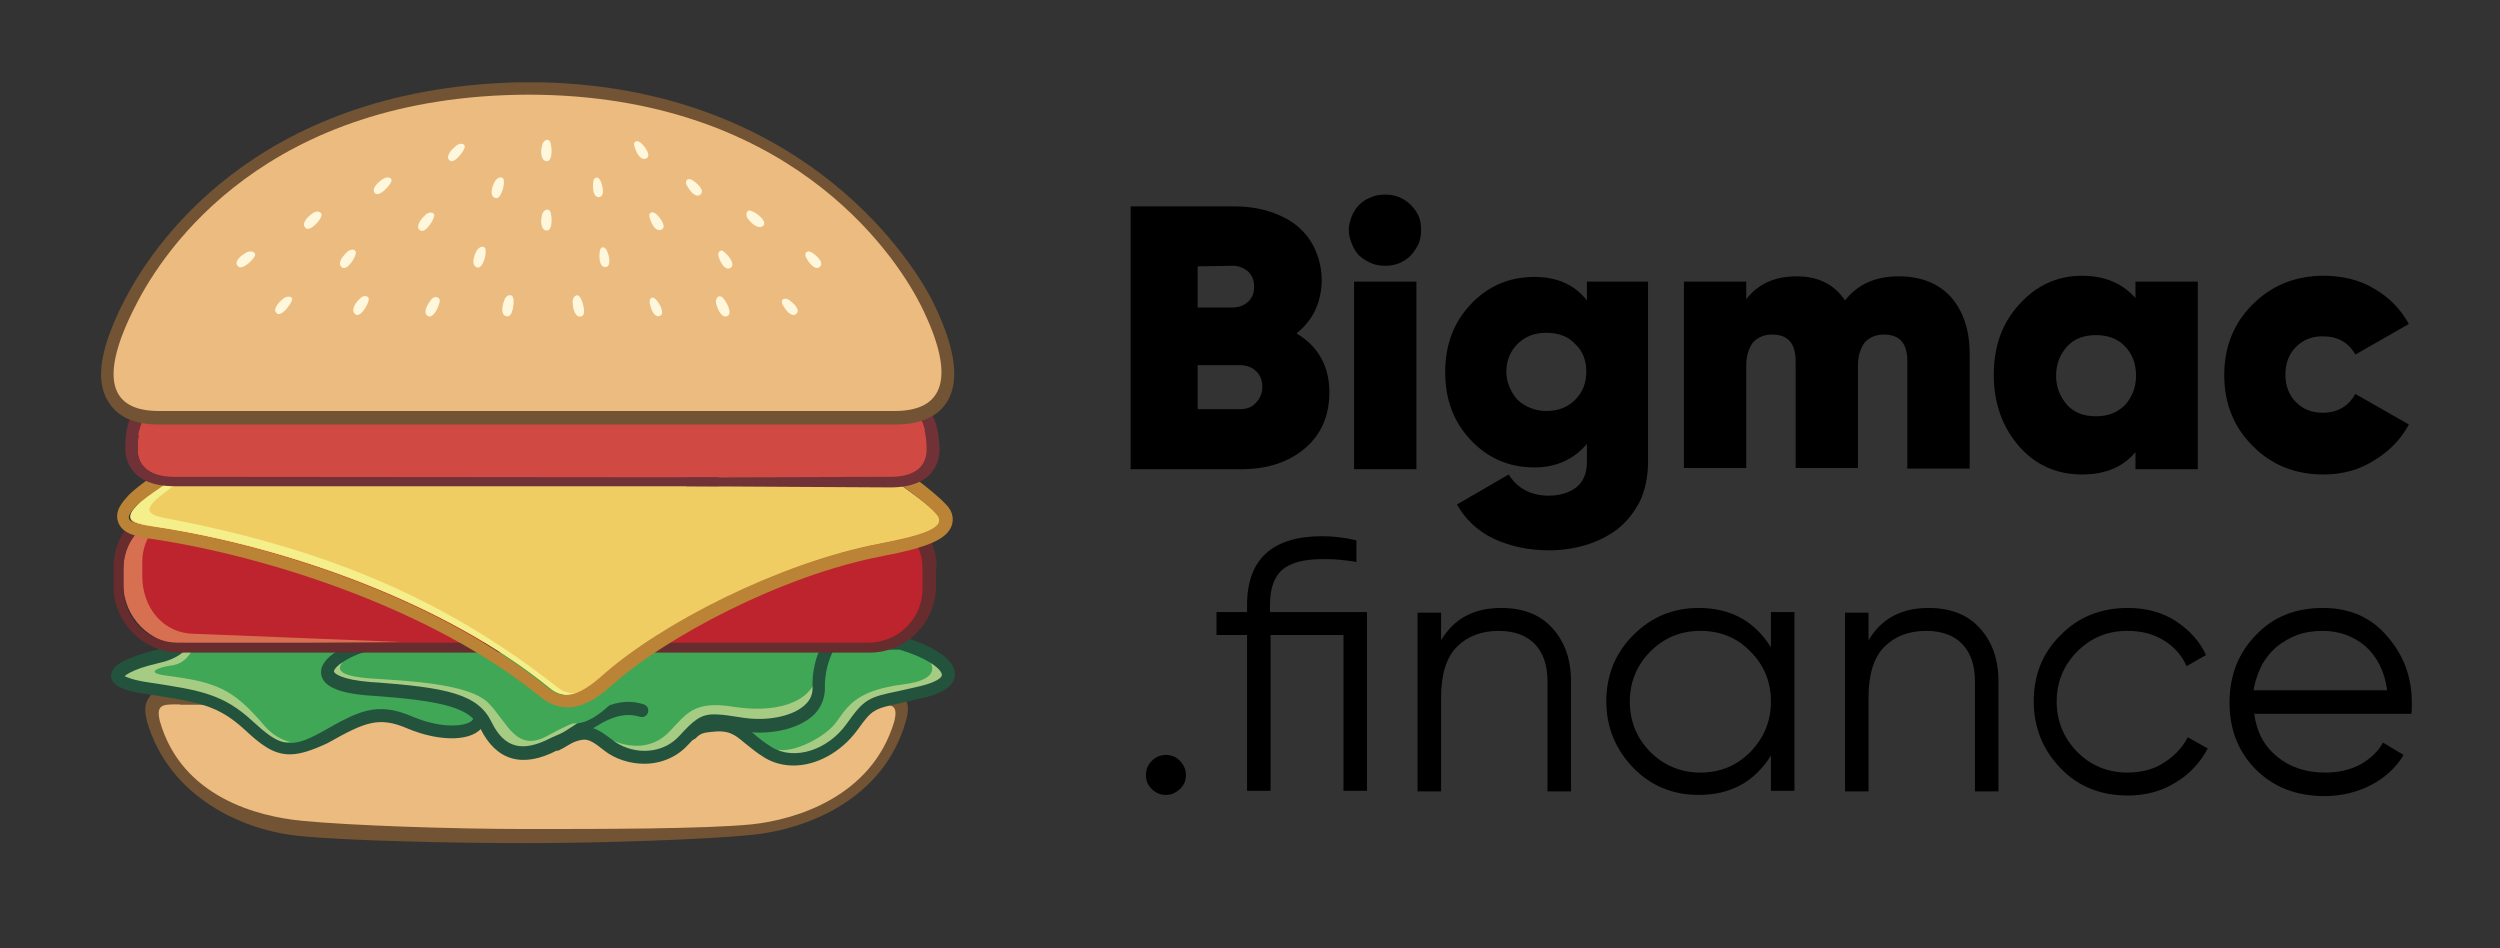 <?xml version="1.0" encoding="utf-8"?>
<!-- Generator: Adobe Illustrator 23.0.3, SVG Export Plug-In . SVG Version: 6.00 Build 0)  -->
<svg version="1.1" id="Слой_1" xmlns="http://www.w3.org/2000/svg" xmlns:xlink="http://www.w3.org/1999/xlink" x="0px" y="0px"
	 viewBox="0 0 425.2 161.3" style="enable-background:new 0 0 425.2 161.3;" xml:space="preserve">
<rect x="0" y="0" width="425.2" height="161.3" fill="#333333" stroke="none"/>
<style type="text/css">
	.st0{fill:#ECBB80;}
	.st1{fill:#725334;}
	.st2{fill:#40A756;}
	.st3{fill:#A6CC84;}
	.st4{fill:#24533D;}
	.st5{fill:#BE242E;}
	.st6{opacity:0.85;fill:#DA7E57;enable-background:new    ;}
	.st7{fill:#672C2D;}
	.st8{fill:#F0CD62;}
	.st9{fill:#F4EF8A;}
	.st10{fill:#BA8335;}
	.st11{fill:#D04943;}
	.st12{fill:#703137;}
	.st13{fill:none;}
	.st14{fill:#FEF7DB;}
</style>
<g>
	<path d="M200.7,134.2c-0.7,0.6-1.4,1-2.4,1c-0.9,0-1.7-0.3-2.4-1s-1-1.4-1-2.4c0-0.9,0.3-1.7,1-2.4c0.6-0.6,1.4-1,2.4-1
		c0.9,0,1.7,0.3,2.4,1c0.6,0.7,1,1.4,1,2.4S201.4,133.5,200.7,134.2z"/>
	<path d="M232.5,104.1v30.4h-4V108h-12.4v26.5h-4V108h-5.2v-3.9h5.2v-1.2c0-7.8,4.3-11.7,12.8-11.7c1.7,0,3.7,0.2,5.8,0.7v3.7
		c-0.9-0.2-1.9-0.3-2.9-0.4s-2-0.1-3-0.1c-3,0-5.3,0.6-6.7,1.8c-1.4,1.2-2.1,3.2-2.1,6v1.2H232.5z"/>
	<path d="M255.3,103.4c3.7,0,6.6,1.1,8.7,3.4s3.2,5.3,3.2,9.1v18.7h-4v-18.7c0-2.7-0.7-4.8-2.1-6.3s-3.5-2.3-6.2-2.3
		c-2.9,0-5.3,0.9-7.1,2.7c-1.8,1.8-2.7,4.7-2.7,8.6v16h-4v-30.4h4v4.7C247.3,105.2,250.7,103.4,255.3,103.4z"/>
	<path d="M301.2,104.1h4v30.4h-4v-6c-2.8,4.5-6.9,6.7-12.3,6.7c-4.3,0-8.1-1.5-11.1-4.6c-3-3.1-4.6-6.9-4.6-11.3s1.5-8.2,4.6-11.3
		c3.1-3.1,6.8-4.6,11.1-4.6c5.4,0,9.5,2.2,12.3,6.7V104.1z M280.7,127.9c2.3,2.3,5.2,3.5,8.5,3.5c3.4,0,6.2-1.2,8.5-3.5
		c2.3-2.4,3.5-5.2,3.5-8.6s-1.2-6.2-3.5-8.5c-2.3-2.4-5.2-3.5-8.5-3.5c-3.4,0-6.2,1.2-8.5,3.5s-3.5,5.2-3.5,8.5
		C277.2,122.7,278.4,125.6,280.7,127.9z"/>
	<path d="M328,103.4c3.7,0,6.6,1.1,8.7,3.4s3.2,5.3,3.2,9.1v18.7h-4v-18.7c0-2.7-0.7-4.8-2.1-6.3s-3.5-2.3-6.2-2.3
		c-2.9,0-5.3,0.9-7.1,2.7c-1.8,1.8-2.7,4.7-2.7,8.6v16h-4v-30.4h4v4.7C320,105.2,323.4,103.4,328,103.4z"/>
	<path d="M361.9,135.3c-4.6,0-8.4-1.5-11.4-4.6c-3-3.1-4.6-6.9-4.6-11.4s1.5-8.3,4.6-11.3c3-3.1,6.9-4.6,11.4-4.6
		c3,0,5.8,0.7,8.1,2.2s4.1,3.4,5.2,5.8l-3.3,1.9c-0.8-1.8-2.1-3.3-3.9-4.4s-3.8-1.6-6.2-1.6c-3.4,0-6.2,1.2-8.5,3.5
		s-3.5,5.2-3.5,8.5c0,3.4,1.2,6.2,3.5,8.6c2.3,2.3,5.2,3.5,8.5,3.5c2.3,0,4.4-0.5,6.1-1.6c1.8-1.1,3.2-2.5,4.2-4.4l3.4,1.9
		c-1.3,2.4-3.1,4.4-5.5,5.8C367.6,134.6,364.9,135.3,361.9,135.3z"/>
	<path d="M395.1,103.4c4.5,0,8.2,1.6,10.9,4.8c2.8,3.2,4.2,6.9,4.2,11.3c0,0.2,0,0.5,0,0.8s0,0.7-0.1,1.1h-26.7
		c0.4,3.1,1.7,5.5,3.9,7.3c2.2,1.8,4.9,2.7,8.2,2.7c2.3,0,4.3-0.5,6-1.4c1.7-1,3-2.2,3.8-3.7l3.5,2.1c-1.3,2.2-3.2,3.9-5.5,5.1
		s-5,1.9-7.9,1.9c-4.8,0-8.7-1.5-11.7-4.5s-4.5-6.8-4.5-11.4s1.5-8.4,4.4-11.4C386.6,104.9,390.4,103.4,395.1,103.4z M395.1,107.3
		c-1.6,0-3,0.2-4.4,0.7c-1.3,0.5-2.5,1.2-3.6,2.1c-1,0.9-1.9,2-2.5,3.2c-0.6,1.3-1.1,2.6-1.3,4.1H406c-0.4-3.2-1.7-5.7-3.7-7.5
		C400.3,108.2,397.8,107.3,395.1,107.3z"/>
</g>
<g>
	<path d="M220.5,56.7c3.7,2.2,5.6,5.6,5.6,10c0,4-1.4,7.2-4.1,9.5c-2.8,2.4-6.4,3.6-10.9,3.6h-18.8V35.1h17.6c2.2,0,4.2,0.3,6.1,0.9
		c1.8,0.6,3.4,1.4,4.7,2.5s2.3,2.4,3,4s1.1,3.3,1.1,5.3C224.7,51.5,223.3,54.5,220.5,56.7z M203.7,45.3v7h5.9c1,0,1.9-0.3,2.6-0.9
		c0.7-0.6,1.1-1.5,1.1-2.6s-0.3-1.9-1-2.6c-0.7-0.6-1.6-1-2.6-1L203.7,45.3L203.7,45.3z M210.8,69.6c1.2,0,2.1-0.3,2.8-1.1
		c0.7-0.7,1.1-1.6,1.1-2.7s-0.4-2.1-1.1-2.7c-0.7-0.7-1.7-1-2.8-1h-7.1v7.5C203.7,69.6,210.8,69.6,210.8,69.6z"/>
	<path d="M239.9,43.5c-0.6,0.6-1.3,1-2,1.3c-0.8,0.3-1.5,0.4-2.3,0.4s-1.5-0.1-2.3-0.4c-0.7-0.3-1.4-0.7-2.1-1.3
		c-0.6-0.6-1-1.3-1.3-2.1c-0.3-0.7-0.5-1.5-0.5-2.3s0.2-1.5,0.5-2.3c0.3-0.7,0.7-1.4,1.3-2s1.3-1,2.1-1.3c0.7-0.3,1.5-0.4,2.3-0.4
		s1.5,0.1,2.3,0.4c0.7,0.3,1.4,0.7,2,1.3s1.1,1.3,1.4,2c0.3,0.7,0.4,1.5,0.4,2.3s-0.1,1.5-0.4,2.3C241,42.1,240.5,42.8,239.9,43.5z
		 M230.3,79.8V47.9h10.6v31.9H230.3z"/>
	<path d="M269.8,47.9h10.5v30.6c0,2.6-0.5,4.9-1.4,6.8c-1,1.9-2.2,3.4-3.8,4.7c-1.6,1.2-3.4,2.1-5.4,2.7s-4.1,0.9-6.2,0.9
		c-3.6,0-6.7-0.7-9.5-2c-2.7-1.3-4.8-3.3-6.2-5.8l8.8-5.1c1.5,2.4,3.8,3.6,6.8,3.6c1.9,0,3.5-0.5,4.7-1.4c1.2-1,1.8-2.4,1.8-4.3
		v-3.1c-2.2,2.6-5.2,4-8.9,4c-4.4,0-8-1.6-10.9-4.7s-4.3-6.9-4.3-11.5s1.4-8.4,4.3-11.5c2.9-3.1,6.5-4.7,10.9-4.7
		c3.8,0,6.8,1.3,8.9,4v-3.2H269.8z M258.1,68c1.3,1.2,3,1.9,4.9,1.9c2,0,3.6-0.6,4.9-1.9s1.9-2.9,1.9-4.8s-0.6-3.5-1.9-4.7
		c-1.2-1.3-2.9-1.9-4.9-1.9s-3.6,0.6-4.9,1.9c-1.2,1.2-1.9,2.8-1.9,4.7C256.2,65,256.9,66.6,258.1,68z"/>
	<path d="M323,47c3.7,0,6.7,1.2,8.8,3.5c2.1,2.4,3.2,5.6,3.2,9.7v19.5h-10.6V61.4c0-3-1.3-4.5-4-4.5c-1.4,0-2.5,0.5-3.3,1.4
		c-0.7,1-1.1,2.3-1.1,3.9v17.4h-10.6V61.4c0-3-1.3-4.5-4-4.5c-1.4,0-2.5,0.5-3.3,1.4c-0.7,1-1.1,2.3-1.1,3.9v17.4h-10.6V47.9H297v3
		c2-2.6,4.8-3.9,8.6-3.9c3.7,0,6.4,1.4,8.2,4.1C316,48.3,319,47,323,47z"/>
	<path d="M363.2,47.9h10.6v31.9h-10.6v-2.9c-2.2,2.6-5.2,3.8-9.1,3.8c-4.3,0-7.9-1.6-10.7-4.8c-2.8-3.2-4.3-7.3-4.3-12.1
		c0-4.9,1.4-8.8,4.3-12s6.4-4.9,10.7-4.9c3.9,0,6.9,1.3,9.1,3.8V47.9z M351.6,68.9c1.2,1.3,2.8,1.9,4.9,1.9c2,0,3.6-0.6,4.9-1.9
		c1.2-1.3,1.9-3,1.9-5c0-2-0.6-3.7-1.9-5c-1.2-1.3-2.9-1.9-4.9-1.9c-2.1,0-3.7,0.6-4.9,1.9c-1.2,1.3-1.9,3-1.9,5
		C349.7,65.9,350.4,67.5,351.6,68.9z"/>
	<path d="M395.2,80.7c-4.8,0-8.9-1.6-12.1-4.9c-3.2-3.2-4.8-7.2-4.8-12c0-4.8,1.6-8.8,4.8-12c3.2-3.2,7.2-4.9,12.1-4.9
		c3.2,0,6.1,0.7,8.6,2.2c2.6,1.5,4.5,3.5,5.9,6l-9.1,5.2c-1.2-2.1-3-3.1-5.6-3.1c-1.8,0-3.3,0.6-4.5,1.8s-1.8,2.8-1.8,4.7
		c0,1.9,0.6,3.5,1.8,4.7c1.2,1.2,2.7,1.8,4.5,1.8c2.6,0,4.4-1.1,5.6-3.2l9.1,5.2c-1.4,2.6-3.4,4.6-5.9,6.1
		C401.3,79.9,398.4,80.7,395.2,80.7z"/>
</g>
<g>
	<g>
		<path class="st0" d="M149,119.8H30.2c-2.7,0-3.8,0.2-3.1,3.1c3.8,12.8,16.7,16.8,24.2,17.5c8,0.8,38.3,1.4,38.3,1.4
			s30.9-0.9,38.9-1.7c7.5-0.7,19.7-4.3,23.4-17.1C152.8,120.1,151.7,119.8,149,119.8z"/>
		<g>
			<g>
				<path class="st0" d="M149.4,119.3h-3.9c0,0-7.3,16.4-24.2,17.5c-8.1,0.5-22.4,1.2-34.9,1.2h-0.2c-12.5,0-30.1-0.5-38.1-1.2
					c-4.6-0.4-11.4-2.3-16.8-6.5c5.5,7,14.7,9.7,20.5,10.3c8,0.8,25.7,1.2,38.1,1.2h0.2c12.5,0,30.1-0.5,38.1-1.2
					c7.5-0.7,20.5-5,24.2-17.4C153.2,120.4,152.1,119.3,149.4,119.3z"/>
			</g>
		</g>
		<path class="st0" d="M32.3,119.2h-1.7c-1.3-0.6-4.7,0.9-4,3.7c3.8,12.4,17.7,16.9,25.2,17.6c2.3,0.2,5.4,0.4,8.9,0.6
			c-22.9-2.8-28.2-13.6-29.9-17.3C29.2,120.2,30.6,119.4,32.3,119.2z"/>
		<path class="st1" d="M153.6,118.3c-1.4-1.8-3.8-0.8-4.5-0.8H30.8c-1.4,0-4.2-0.4-5.2,0.8c-1,1.2-1.1,2.3-0.6,4.4
			c3.8,13,16.4,18.6,26.1,19.5c8.1,0.8,25.9,1.2,38.3,1.2h0.2c12.5,0,30.2-0.6,38.3-1.4c9.7-1,22.3-6.2,26.1-19.1
			C154.7,120.6,154.5,119.5,153.6,118.3z M89.6,141C77,141,77,141,89.6,141L89.6,141c-12.6,0-30.2-0.6-38.2-1.4
			c-7.5-0.7-20.5-4-24.2-16.9c-0.7-2.9,0.4-2.9,3.1-2.9H149c2.7,0,3.8,0,3.1,2.9c-3.8,12.8-16.7,16.7-24.2,17.5
			C119.8,141,102.2,141,89.6,141L89.6,141z"/>
	</g>
	<g>
		<path class="st2" d="M31,109.3c-2,2.1-4.4,2-7.4,3.1s-7.2,3.2,1.7,4.5s12.3,2,16.8,6.2c4.6,4.2,6.7,5.6,13.1,2
			c6.3-3.6,9-5,14.5-2.6s10.5,1.9,11.6,0s3-5.6-2-7.6s-6.6-5.6-6.6-5.6H31z"/>
		<path class="st3" d="M23.7,112.4c-3,1.1-7.2,3.2,1.7,4.5s12.3,2,16.8,6.2c1.1,1,2,1.8,2.9,2.4c1.4,0.5,2.9,0.9,4.3,0.7
			c0,0-2.6-0.4-4.8-3.2c-5.1-5.9-7.9-7-16.4-8.1c-3.7-0.5-1.2-1.4,0.8-1.7c2-0.2,3.4-1.5,4.1-3.7c0,0-0.1-0.1-0.4-0.3H31
			C29,111.5,26.7,111.4,23.7,112.4z"/>
		<path class="st2" d="M55.4,112.9c-2,1.6-1.3,5.8,6.7,6.6c7.9,0.8,17.1,1.4,13.8,4.4c5.3,0.1,6.2-1.5,6.2-1.5s-1.4-3.8-10.2-4.2
			C63.1,117.9,53.8,117.3,55.4,112.9z"/>
		<path class="st2" d="M153.1,109.3c7.4,2.1,12,6.4,3.5,8.3c-8.5,2-8.5,1.2-11.9,6s-9.7,7-14.1,4.3c-4.4-2.7-4.6-5.3-9.9-4.6
			c-5.3,0.7-21.1-3-12.6-8.5s17-5.5,17-5.5S153.1,109.3,153.1,109.3z"/>
		<path class="st2" d="M64.7,109.3c-7.2,1-15,6.9-1.7,7.9s17.8,2.1,19.7,6.2c2,4,5.3,6.5,11.6,3.2c4.9-2.6,5.7-2.5,9.1,0.1
			c3.3,2.6,9.2,3.2,13-0.8c3.9-4,3.7-3.5,10.2-2.6c6.5,0.8,12.9-1.4,12.8-6.2c-0.1-4.8,2-7.7,2-7.7L64.7,109.3L64.7,109.3z"/>
		<path class="st2" d="M141.7,108.8c0,0-0.7,1.3-0.9,1.6c-0.1,0.1-0.4,1.1-0.9,2.4c-0.3,1.2-0.5,2.5-0.5,4.2c0.1,2.1-1.1,3.7-3,4.7
			c-2.7,2.4-11,1.6-11,1.6s0.4-0.1,2.1,2.2c3.8,2.4,7.5,1.4,10.5-0.2s3.9-4.4,3.9-8.8c0-4.3,0.1-3.9,1.5-7.3L141.7,108.8z"/>
		<path class="st2" d="M70.2,113.5c4.5,0.7,11.2-1.6,14.2,1.4C81.4,114.6,73.8,117,70.2,113.5z"/>
		<path class="st3" d="M158.1,112.4c0.8,1.2,1.2,3.3-4.5,4c-7.7,1-9.3,3.5-11.2,6.2c-1.9,2.8-7.5,5.5-10.1,4.9c1,1,5.7,3.3,10.1-1
			c4.3-4.3,4.3-7.9,7.9-7.9s8.5-0.7,10.2-2.4C162.2,114.5,158.1,112.4,158.1,112.4z"/>
		<g>
			<path class="st4" d="M49.3,128.3c-2.9,0-5-1.7-7.8-4.3c-4.4-4-7.6-4.6-16.3-5.9c-4.3-0.6-6.1-1.5-6.3-3c-0.1-1.4,1.2-2.5,4.4-3.6
				c0.9-0.3,1.8-0.6,2.7-0.8c1.8-0.5,3.1-0.8,4.3-2c0.2-0.2,0.5-0.3,0.8-0.3h36.2c0.6,0,1.1,0.5,1.1,1.1s-0.5,1.1-1.1,1.1H31.5
				c-1.5,1.4-3.2,1.9-5,2.3c-0.8,0.2-1.6,0.4-2.5,0.7c-1.7,0.6-2.5,1.1-2.8,1.4c0.4,0.2,1.5,0.7,4.3,1.1c8.7,1.3,12.5,2,17.4,6.5
				c4.4,4,6.1,5.1,11.8,1.9c6.2-3.5,9.3-5.3,15.5-2.6c5.5,2.3,9.6,1.5,10.2,0.5c0.1-0.3,0.2-0.3,0.2-0.5c0.3-0.5,0.9-0.8,1.4-0.5
				s0.8,0.9,0.5,1.4l-0.1,0.2c0,0.1-0.1,0.2-0.2,0.4c-1.5,2.7-7.2,2.9-12.9,0.5c-4.9-2.1-7.2-1.1-13.6,2.5
				C53.1,127.6,51.1,128.3,49.3,128.3z"/>
		</g>
		<g>
			<path class="st4" d="M135,130.2c-1.7,0-3.4-0.4-4.9-1.3s-2.5-1.8-3.4-2.5c-1.8-1.5-2.7-2.3-5.9-1.9c-0.9,0.1-1.7,0.2-2.4,1
				c-0.4,0.4-1.1,0.5-1.5,0c-0.4-0.4-0.5-1.1,0-1.5c1.3-1.3,2.7-1.5,3.6-1.6c4.3-0.6,5.8,0.8,7.7,2.4c0.8,0.7,1.8,1.5,3.1,2.3
				c3.8,2.3,9.5,0.5,12.7-4c3-4.2,3.6-4.5,9-5.6c1-0.2,2.1-0.5,3.5-0.8c2.9-0.7,3.7-1.5,3.7-1.9c0-0.9-2.2-2.8-7.2-4.3h-27.8
				c-0.6,0-1.1-0.5-1.1-1.1s0.5-1.1,1.1-1.1h28c0.1,0,0.2,0,0.3,0c2.1,0.6,9,2.9,8.9,6.4c0,1.8-1.9,3.2-5.4,4
				c-1.4,0.3-2.6,0.6-3.5,0.8c-5,1.1-5.1,1.1-7.7,4.7C143,128,138.8,130.2,135,130.2z"/>
		</g>
		<path class="st2" d="M109.9,121.3c-4.5,1.1-7.1,4.5-7.1,4.5c-4-2-3.5-2.3-3.5-2.3S106.1,118.7,109.9,121.3z"/>
		<path class="st3" d="M104.1,125.9c2.9,1.3,6.8,1.6,9.7-1.4c2.9-3,4.1-5.4,10.9-4.3s13.2-0.4,14.3-5.4c0.4,4.6-1.2,7.9-7,8.5
			c-5.8,0.5-10.2-1.4-12.3,0.3C117.4,125.1,110.9,133.2,104.1,125.9z"/>
		<path class="st3" d="M58.3,112.6c-1,1.2-0.9,2.4,4.9,2.8s16.6,0.8,19.9,4.2c3.3,3.4,4.7,8.5,10.1,5.5c5.4-3,7.8-3.2,7.8-3.2
			s-4.3,4.1-9,5c-4.6,0.9-7.4-1-9.8-4.2s-6.8-4.5-9.3-4.6s-13.5-1-15.8-2.4C54.7,114.3,58.3,112.6,58.3,112.6z"/>
		<g>
			<path class="st4" d="M109.6,129.9c-2.5,0-5-0.8-6.9-2.3c-1.5-1.2-2.4-1.8-3.3-1.8c-1,0-2.4,0.6-4.6,1.8
				c-5.9,3.1-10.4,1.8-13.1-3.7c-1.7-3.4-5.7-4.7-18.9-5.6c-5.5-0.4-8.1-1.7-8.2-3.9c-0.1-3.1,5.8-5.6,9.9-6.1h78.8l-1.2,1.7
				c0,0-1.9,2.8-1.8,7.1c0,1.6-0.6,3.1-1.7,4.3c-2,2-5.4,3.2-9.5,3.2l0,0c-0.9,0-1.8-0.1-2.8-0.2c-0.8-0.1-1.5-0.2-2.1-0.3
				c-1.3-0.2-2.2-0.3-2.9-0.3c-1.3,0-1.9,0.4-4.3,2.9C115.2,128.7,112.5,129.9,109.6,129.9z M99.4,123.6c1.7,0,3,0.9,4.7,2.2
				c1.5,1.2,3.5,1.9,5.5,1.9c1.6,0,4-0.4,6-2.6c2.3-2.5,3.5-3.6,5.8-3.6c0.9,0,1.9,0.1,3.2,0.3c0.6,0.1,1.3,0.2,2,0.3
				c4.3,0.6,8.6-0.4,10.5-2.4c0.8-0.8,1.1-1.7,1.1-2.7c-0.1-2.9,0.6-5.2,1.3-6.7H64.7c-4.5,0.6-7.9,3-7.9,3.9c0,0.3,1.2,1.4,6.2,1.8
				c13.2,0.9,18.3,2.1,20.6,6.8c2.2,4.5,5.3,5.2,10.1,2.7C96.4,124.3,97.9,123.6,99.4,123.6z"/>
		</g>
		<g>
			<path class="st4" d="M94.5,127.6c-0.4,0-0.8-0.2-1-0.6c-0.3-0.5,0-1.2,0.5-1.4c1.1-0.5,2.3-1.4,3.6-2.2c3.5-2.4,7.4-5.1,11.9-3.6
				c0.6,0.2,0.9,0.8,0.7,1.4c-0.2,0.6-0.8,0.9-1.4,0.7c-3.5-1.1-6.8,1.1-10,3.4c-1.3,0.9-2.6,1.8-3.9,2.4
				C94.8,127.6,94.6,127.6,94.5,127.6z"/>
		</g>
		<g>
			<g>
				<path class="st2" d="M118.7,109.3H75.6c7,3.6,13.5,7.8,19.1,12.5c2.3,1.9,4.9,1.9,9-1.9C107.5,116.5,112.8,112.8,118.7,109.3z"
					/>
			</g>
		</g>
	</g>
	<g>
		<g>
			<path class="st5" d="M31.2,109.6c-5.6,0-10.2-4.6-10.2-10.2v-2.7c0-5.6,4.6-10.2,10.2-10.2h117.7c5.6,0,10.2,4.6,10.2,10.2v2.7
				c0,5.6-4.6,10.2-10.2,10.2H31.2z"/>
			<path class="st5" d="M152.5,87.5c2.7,6.6,3.6,18.6-4,18.6c-7.7,0-122.8,1.5-122.8,1.5s-0.3,2.2,10.4,2.2c10.6,0,109,0,112.8,0
				c3.8,0,10.2-3.1,10.2-11.6C159,89.7,152.5,87.5,152.5,87.5z"/>
			<path class="st6" d="M33.2,107.8c-5.6,0-9-4.6-9-9.8v-2.5c0-4.2,3-7.7,7.1-9h-0.1c-5.6,0-10.2,4.6-10.2,10.2v2.7
				c0,5.6,4.6,10.2,10.2,10.2l37.1-0.4C71,109.3,33.2,107.8,33.2,107.8z"/>
			<path class="st7" d="M159.3,96.5c0-6.2-5.1-11.3-11.3-11.3H30.6c-6.2,0-11.3,5.1-11.3,11.3v3.2c0,6.2,5.1,11.3,11.3,11.3h117.3
				c6.2,0,11.3-5.1,11.3-11.3v-3.2H159.3z M156.9,100.1c0,5.1-4.1,9.2-9.2,9.2H30.2c-5.1,0-9.2-4.1-9.2-9.2v-3.4
				c0-5.1,4.1-9.2,9.2-9.2h117.5c5.1,0,9.2,4.1,9.2,9.2V100.1z"/>
		</g>
	</g>
	<g>
		<path class="st8" d="M151.2,81.1L30,80.4c0,0-5,3.9-6.5,5.6c-2.2,2.3-2,3,3,3.7c21.6,3.2,49,12.7,67,27.3c0.9,0.8,1.9,1.2,3.1,1.2
			c1.6,0,3.5-0.9,5.9-3.1c10.1-9.1,30.5-19.4,47.2-22.6c7-1.3,12-2.7,9.8-5.1C157.1,85.1,151.2,81.1,151.2,81.1z"/>
		<path class="st9" d="M32.2,80.5h-1.9c0,0-5.2,3.5-6.8,5.2c-2.2,2.3-2,3.1,3,3.9c21.6,3.2,49,12.7,67,27.4c1.5,1.2,3.2,1.6,5.4,0.7
			c-1.3,0.4-2.8,0.3-4.2-0.9c-19-14.9-39.2-23.5-66.7-28.7C22.1,87,27.5,84.5,32.2,80.5z"/>
		<path class="st10" d="M160.9,85.8c-2.3-2.5-8.2-6.6-8.5-6.8l-0.6-0.2h-0.3h-0.3h-121h-0.3h-0.3L29,78.9c-0.6,0.4-5.5,3.6-7.2,5.4
			c-0.9,1-2.4,2.6-1.7,4.5c0.7,2,3.1,2.5,6,2.9c18.6,2.8,47,11.5,65.9,26.9c1.4,1.1,2.9,1.7,4.5,1.7c2.3,0,4.6-1.1,7.4-3.6
			c9.2-8.3,29-18.8,46.1-22.1c7.9-1.5,11.1-2.9,11.9-5.3C162.1,88.6,162.3,87.2,160.9,85.8z M30.2,81h120.9c0,0,6,4,8.1,6.4
			c2.2,2.4-2.7,3.7-9.8,5.1c-16.7,3.2-37.1,13.5-47.2,22.6c-2.4,2.1-4.3,3.1-5.9,3.1c-1.1,0-2.1-0.4-3.1-1.2
			c-18-14.7-45.4-24.1-67-27.4c-5-0.7-5.1-1.3-3-3.6C25,84.3,30.2,81,30.2,81z"/>
	</g>
	<g>
		<path class="st11" d="M154.8,69.9h-43.1c0,0,0,3,0,5.9s0,5.3,5.3,5.3c6.6,0,30,0,34.4,0c4.4,0,6.2-1.9,6.2-4.7
			C157.6,73.6,156.8,69.9,154.8,69.9z"/>
		<path class="st11" d="M117.3,81.2h34.4c4.4,0,6.2-2,6.2-4.7c0-2.8-0.7-6.5-2.8-6.5h-0.8c2.9,3,0.8,9.9-2.4,9.9h-27.2
			c-6,0-10.1,0.3-11.8-0.6l-0.8,0.3C112.9,80.6,114.7,81.2,117.3,81.2z"/>
		<g>
			<path class="st11" d="M26.2,69.9h42.5c0,0,0,3,0,5.9s0.6,5.3-4.7,5.3c-6.6,0-30,0-34.4,0s-6.2-1.9-6.2-4.7
				C23.4,73.6,24.1,69.9,26.2,69.9z"/>
			<path class="st11" d="M52.8,69.9h42.5c0,0,0,3,0,5.9s0.6,5.3-4.7,5.3c-6.6,0-30,0-34.4,0S50,79.2,50,76.4
				C50,73.6,50.7,69.9,52.8,69.9z"/>
			<path class="st11" d="M91.7,70h42.5c0,0,0,3,0,5.9s0.6,5.3-4.7,5.3c-6.6,0-30,0-34.4,0s-6.2-1.9-6.2-4.7
				C88.9,73.7,89.7,70,91.7,70z"/>
			<path class="st12" d="M122.2,81H29.6c-4.4,0-6.2-1.9-6.2-4.7c0-2.8,0.7-6.5,2.8-6.5h37V68h-37c-3.6,0-4.9,4-4.9,8.2
				c0,1.6,0.6,6.5,8.4,6.5h92.6V81H122.2z"/>
		</g>
		<path class="st11" d="M140.1,79.8c-3.3,0.3-85.8,0-91.7,0c-8.9,0-20.7,0.6-23.8-0.4l0,0c1,1.1,2.6,1.7,5.2,1.7l110.4,0.1v-1.4
			H140.1z"/>
		<g>
			<path class="st11" d="M67.7,74.2c0-2.3,0.9-3.9,0.9-3.9H26.1c-1.3,0-2.2,1.6-2.6,3.7c0.8,0.2,2.4,0.2,3.4,0.2
				C26.9,74.2,67.7,74.2,67.7,74.2z"/>
		</g>
		<path class="st12" d="M154.8,68.1h-37.5v1.8h37.5c2,0,2.8,3.7,2.8,6.5s-1.8,4.7-6.2,4.7l-34.7,0.1v1.5l34.7,0.2
			c7.8,0,8.4-4.8,8.4-6.5C159.7,72.2,158.4,68.1,154.8,68.1z"/>
		<g>
			<path class="st11" d="M155,70.1H59.5c0,0,0,1.8,0,4h93c2,0,3.5-0.3,4.8-1C156.9,71.5,156.1,70.1,155,70.1z"/>
		</g>
		<path class="st13" d="M111.8,74.2c0.2,0.9,0.2,1.9,0.2,2.6c0-0.9,0-1.8,0-2.6H111.8z"/>
		<path class="st13" d="M70.2,74.2c0,0.5,0,1,0,1.5C70.2,75.2,70.3,74.7,70.2,74.2L70.2,74.2z"/>
	</g>
	<g>
		<path class="st0" d="M27.3,71.2c-3.8,0-6.4-1.1-7.8-3.4c-2-3.3-1.1-8.8,2.7-16.3C26.6,43,44.3,15.1,89.9,15
			c45.8,0.1,63.5,27.9,67.8,36.5c3.8,7.5,4.7,13,2.7,16.3c-1.4,2.3-4,3.4-7.8,3.4C152.6,71.2,27.3,71.2,27.3,71.2z"/>
		<path class="st0" d="M94.8,16.4c37.5,8,51.4,27.4,56.4,45.1c0.5,2.5-0.5,5.6-6.1,5.6H29.2c-6.7,0-9.3-2.5-9.8-5.1
			c-0.8,5.7,2.4,8.3,8,8.3h62.5c0.2,0,0.4,0,0.4,0h62.5c8.3,0,10.5-5.7,4.1-18.1C152.2,43,135.1,18.2,94.8,16.4z"/>
		<path class="st1" d="M158.5,51c-4.4-8.5-23.3-35.9-66.3-37H88c-45.2,1.2-62.4,28.5-66.8,37c-4.1,8-5.1,13.6-2.8,17.3
			c1.6,2.6,4.4,3.9,8.6,3.9h125.3c4.2,0,7.2-1.3,8.8-3.9C163.3,64.7,162.5,59,158.5,51z M152.2,69.9H89.8c0,0-0.1,0-0.4,0H27
			c-8.3,0-10.3-5.6-3.9-18c4.8-9.5,22.2-35.7,66.9-35.8l0,0c43.5,0.1,61.8,26.3,66.6,35.8C162.8,64.3,160.5,69.9,152.2,69.9z"/>
	</g>
	<g>
		<g>
			<path class="st0" d="M65.6,30.8c-1.4,0.9-2,1.9-1.4,2.5c0.7,0.6,2.3-1.1,2.7-1.9C67.2,30.7,66.3,30.3,65.6,30.8z"/>
			<path class="st0" d="M59.4,43.1c-1.2,1.1-1.7,2.2-0.9,2.7s2.1-1.4,2.3-2.3C61.1,42.8,60.1,42.6,59.4,43.1z"/>
			<path class="st0" d="M42.4,43.3c-1.5,0.8-2.2,1.8-1.5,2.4c0.7,0.7,2.4-0.9,2.8-1.7C44,43.3,43.1,42.9,42.4,43.3z"/>
			<path class="st0" d="M72.8,36.8c-1.2,1.1-1.7,2.3-0.9,2.7c0.8,0.5,2.1-1.5,2.3-2.3C74.4,36.4,73.4,36.2,72.8,36.8z"/>
			<path class="st0" d="M78,25.1c-1.3,1-1.9,2.1-1.2,2.6c0.7,0.6,2.2-1.3,2.5-2.1C79.7,24.9,78.7,24.6,78,25.1z"/>
			<path class="st0" d="M53.6,36.5c-1.4,0.9-2,2-1.3,2.6s2.3-1.1,2.6-1.9C55.3,36.4,54.4,36.1,53.6,36.5z"/>
			<path class="st0" d="M84.6,31.1c-0.8,1.4-0.8,2.7,0.1,2.9s1.5-2.1,1.4-2.9C86,30.2,85,30.3,84.6,31.1z"/>
			<path class="st0" d="M81.5,43c-0.8,1.4-0.8,2.7,0.1,2.9s1.5-2.1,1.4-2.9C82.9,42.1,81.9,42.2,81.5,43z"/>
			<path class="st0" d="M92.6,36.9c-0.4,1.6,0,2.8,0.9,2.7s0.8-2.4,0.5-3.2C93.7,35.6,92.8,36,92.6,36.9z"/>
			<path class="st0" d="M92.6,25c-0.4,1.6,0,2.8,0.9,2.7c0.9-0.1,0.8-2.4,0.5-3.2C93.7,23.8,92.8,24.2,92.6,25z"/>
			<path class="st0" d="M110.8,37.4c0.4,1.6,1.3,2.5,2.1,2c0.8-0.5-0.4-2.1-1-2.6C111.3,36.2,110.6,36.6,110.8,37.4z"/>
			<path class="st0" d="M108.3,25.3c0.5,1.6,1.3,2.5,2.1,2c0.8-0.5-0.4-2.1-1-2.6C108.7,24.1,108,24.5,108.3,25.3z"/>
			<path class="st0" d="M117.1,31.9c0.8,1.5,1.8,2.2,2.4,1.5c0.7-0.6-0.8-2-1.5-2.4C117.3,30.6,116.7,31.1,117.1,31.9z"/>
			<path class="st0" d="M122.6,43.9c0.5,1.6,1.4,2.5,2.1,1.9c0.8-0.5-0.4-2.1-1.1-2.6C123,42.7,122.3,43.1,122.6,43.9z"/>
			<path class="st0" d="M137.5,44.1c0.8,1.5,1.8,2.2,2.4,1.5c0.7-0.6-0.8-2-1.5-2.4C137.7,42.8,137.1,43.3,137.5,44.1z"/>
			<path class="st0" d="M133.4,52.2c0.8,1.5,1.8,2.2,2.4,1.5c0.7-0.6-0.8-2-1.5-2.4C133.6,50.9,133,51.4,133.4,52.2z"/>
			<path class="st0" d="M101.2,31.3c-0.2,1.6,0.2,2.8,1.1,2.6s0.5-2,0.1-2.8C102.1,30.3,101.4,30.4,101.2,31.3z"/>
			<path class="st0" d="M102.3,43.1c-0.2,1.6,0.2,2.8,1.1,2.6s0.5-2,0.1-2.8C103.2,42.2,102.4,42.2,102.3,43.1z"/>
			<path class="st0" d="M127.6,37.5c1,1.3,2.1,1.8,2.7,1.1c0.5-0.8-1.3-2.2-2.1-2.4C127.3,35.9,127,36.8,127.6,37.5z"/>
			<path class="st0" d="M73.6,51.4c-1,1.3-1.3,2.5-0.4,2.8s1.8-1.8,1.9-2.6C75.2,50.7,74.2,50.7,73.6,51.4z"/>
			<path class="st0" d="M61.6,51.1c-1.2,1.1-1.6,2.3-0.8,2.8s2-1.5,2.2-2.4C63.2,50.7,62.3,50.5,61.6,51.1z"/>
			<path class="st0" d="M48.7,51.1c-1.3,1-1.9,2.1-1.2,2.6c0.7,0.6,2.2-1.3,2.5-2.1C50.4,50.9,49.4,50.6,48.7,51.1z"/>
			<path class="st0" d="M97.8,51.6c0,1.6,0.6,2.8,1.5,2.5s0.2-2.5-0.2-3.2C98.6,50.1,97.8,50.7,97.8,51.6z"/>
			<path class="st0" d="M122.2,52c0.4,1.6,1.2,2.6,2,2.1s-0.3-2.5-0.9-3.1C122.6,50.4,122,51.1,122.2,52z"/>
			<path class="st0" d="M86.1,51.3c-0.6,1.5-0.5,2.8,0.5,2.8c0.9,0.1,1.2-2.3,1-3.1S86.5,50.5,86.1,51.3z"/>
			<path class="st0" d="M110.9,51.8c0.2,1.6,1,2.6,1.8,2.2c0.8-0.4-0.1-2.1-0.7-2.7C111.5,50.7,110.8,50.9,110.9,51.8z"/>
		</g>
		<g>
			<path class="st14" d="M65.2,30.4c-1.4,0.9-2,1.9-1.4,2.5c0.7,0.6,2.3-1.1,2.7-1.9C66.9,30.3,66,29.9,65.2,30.4z"/>
			<path class="st14" d="M59.1,42.8c-1.2,1.1-1.7,2.2-0.9,2.7s2.1-1.4,2.3-2.3C60.7,42.4,59.8,42.2,59.1,42.8z"/>
			<path class="st14" d="M42,42.9c-1.5,0.8-2.2,1.8-1.5,2.4c0.6,0.7,2.4-0.9,2.8-1.7C43.7,43,42.8,42.5,42,42.9z"/>
			<path class="st14" d="M72.4,36.5c-1.2,1.1-1.7,2.3-0.9,2.7c0.8,0.5,2.1-1.5,2.3-2.3C74.1,36.1,73.1,35.9,72.4,36.5z"/>
			<path class="st14" d="M77.7,24.7c-1.3,1-1.9,2.1-1.2,2.6c0.7,0.6,2.2-1.3,2.5-2.1C79.3,24.5,78.4,24.2,77.7,24.7z"/>
			<path class="st14" d="M53.3,36.2c-1.4,0.9-2,2-1.3,2.6s2.3-1.1,2.6-1.9C55,36.1,54,35.7,53.3,36.2z"/>
			<path class="st14" d="M84.2,30.8c-0.8,1.4-0.8,2.7,0.1,2.9s1.5-2.1,1.4-2.9C85.7,29.9,84.7,30,84.2,30.8z"/>
			<path class="st14" d="M81.1,42.6c-0.8,1.4-0.8,2.7,0.1,2.9s1.5-2.1,1.4-2.9C82.6,41.7,81.6,41.8,81.1,42.6z"/>
			<path class="st14" d="M92.2,36.5c-0.4,1.6,0,2.8,0.9,2.7s0.8-2.4,0.5-3.2C93.3,35.3,92.4,35.7,92.2,36.5z"/>
			<path class="st14" d="M92.2,24.7c-0.4,1.6,0,2.8,0.9,2.7c0.9-0.1,0.8-2.4,0.5-3.2C93.3,23.4,92.4,23.8,92.2,24.7z"/>
			<path class="st14" d="M110.5,37c0.4,1.6,1.3,2.5,2.1,2c0.8-0.5-0.4-2.1-1-2.6C110.9,35.8,110.2,36.2,110.5,37z"/>
			<path class="st14" d="M107.9,24.9c0.5,1.6,1.3,2.5,2.1,2c0.8-0.5-0.4-2.1-1-2.6C108.3,23.7,107.6,24.1,107.9,24.9z"/>
			<path class="st14" d="M116.8,31.5c0.8,1.5,1.8,2.2,2.4,1.5c0.7-0.7-0.8-2-1.5-2.4C117,30.2,116.4,30.7,116.8,31.5z"/>
			<path class="st14" d="M122.2,43.6c0.5,1.6,1.4,2.5,2.1,1.9c0.8-0.5-0.4-2.1-1.1-2.6C122.7,42.3,122,42.7,122.2,43.6z"/>
			<path class="st14" d="M137.1,43.8c0.8,1.5,1.8,2.2,2.4,1.5c0.7-0.7-0.8-2-1.5-2.4C137.3,42.5,136.7,43,137.1,43.8z"/>
			<path class="st14" d="M133.1,51.8c0.8,1.5,1.8,2.2,2.4,1.5c0.7-0.7-0.8-2-1.5-2.4C133.3,50.6,132.7,51,133.1,51.8z"/>
			<path class="st14" d="M100.9,30.9c-0.2,1.6,0.2,2.8,1.1,2.6s0.5-2,0.1-2.8C101.8,30,101,30,100.9,30.9z"/>
			<path class="st14" d="M102,42.8c-0.2,1.6,0.2,2.8,1.1,2.6s0.5-2,0.1-2.8C102.8,41.8,102.1,41.9,102,42.8z"/>
			<path class="st14" d="M127.2,37.2c1,1.3,2.1,1.8,2.7,1.1c0.5-0.8-1.3-2.2-2.1-2.4C127,35.5,126.7,36.5,127.2,37.2z"/>
			<path class="st14" d="M73.3,51c-1,1.3-1.3,2.5-0.4,2.8s1.8-1.8,1.9-2.6C74.8,50.4,73.8,50.3,73.3,51z"/>
			<path class="st14" d="M61.3,50.7c-1.2,1.1-1.6,2.3-0.8,2.8s2-1.5,2.2-2.4C62.9,50.3,61.9,50.1,61.3,50.7z"/>
			<path class="st14" d="M48.3,50.7c-1.3,1-1.9,2.1-1.2,2.6c0.7,0.6,2.2-1.3,2.5-2.1C50,50.5,49.1,50.2,48.3,50.7z"/>
			<path class="st14" d="M97.4,51.3c0,1.6,0.6,2.8,1.5,2.5s0.2-2.5-0.2-3.2C98.2,49.8,97.4,50.4,97.4,51.3z"/>
			<path class="st14" d="M121.8,51.6c0.4,1.6,1.2,2.6,2,2.1s-0.3-2.5-0.9-3.1C122.2,50,121.6,50.8,121.8,51.6z"/>
			<path class="st14" d="M85.8,51c-0.6,1.5-0.5,2.8,0.5,2.8c0.9,0.1,1.2-2.3,1-3.1C87.1,49.9,86.1,50.1,85.8,51z"/>
			<path class="st14" d="M110.5,51.5c0.3,1.6,1,2.6,1.8,2.2c0.8-0.4-0.1-2.1-0.7-2.7C111.1,50.3,110.4,50.6,110.5,51.5z"/>
		</g>
	</g>
</g>
</svg>
